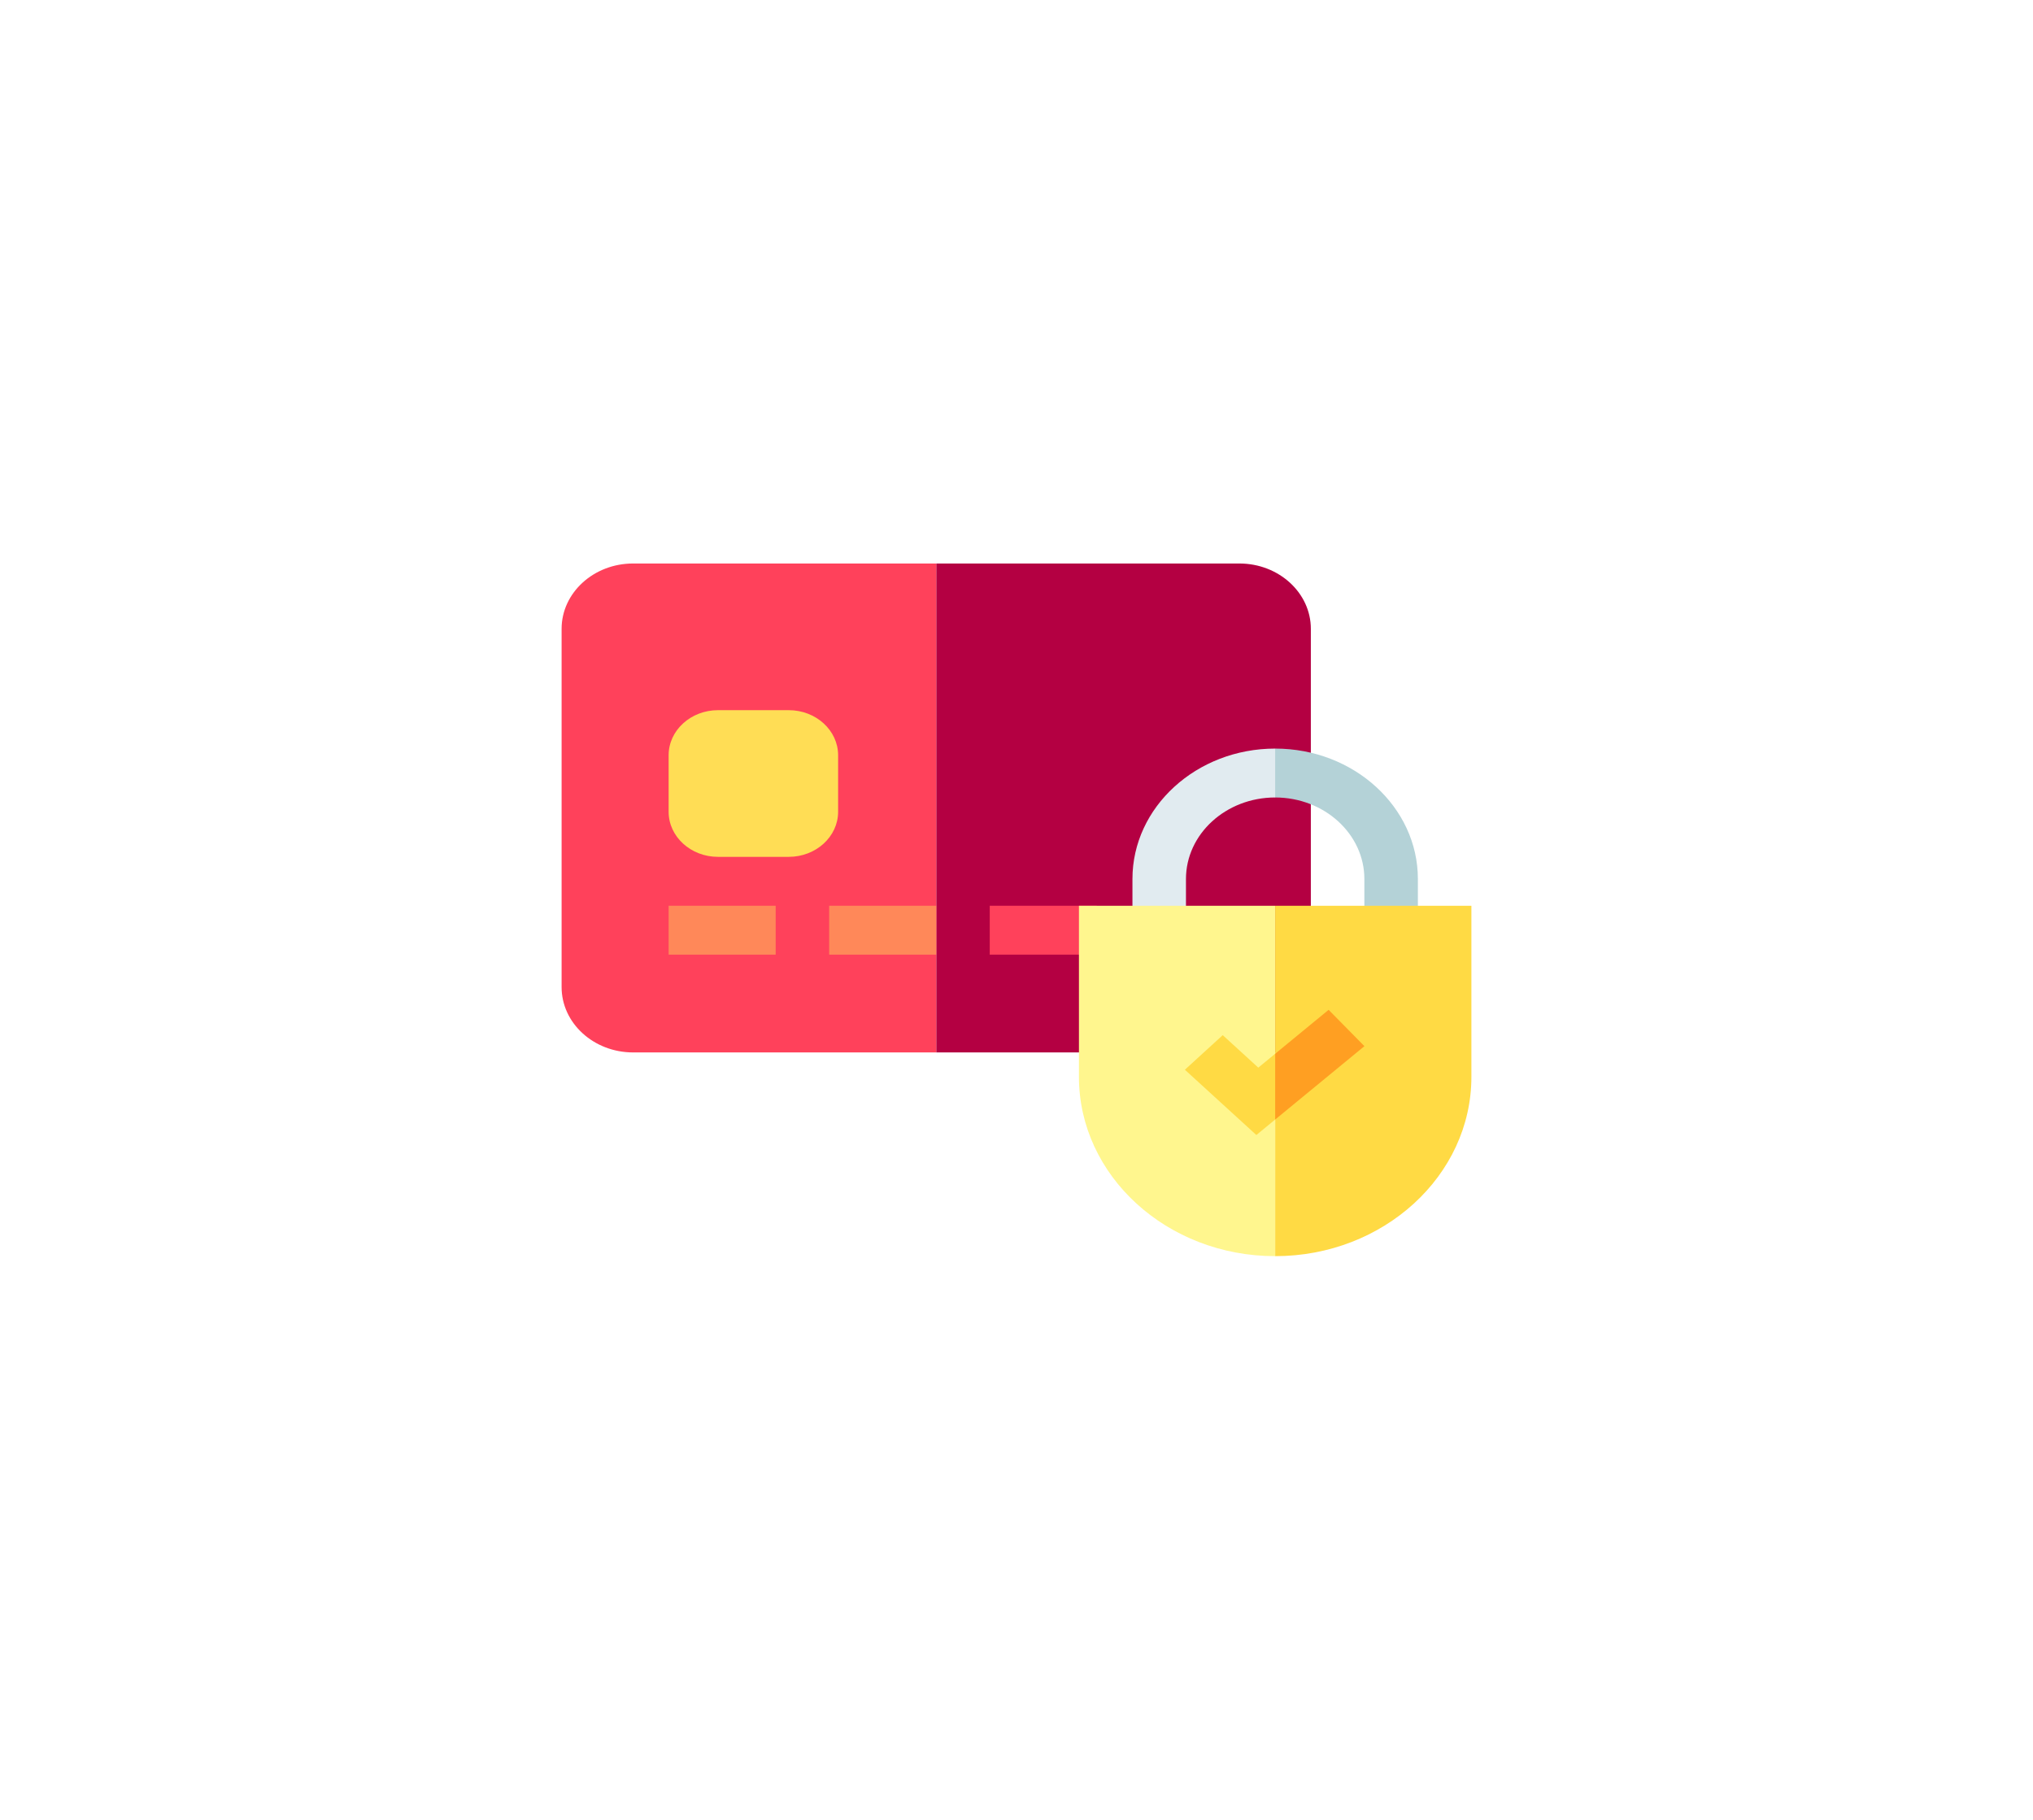 <svg width="181" height="162" viewBox="0 0 181 162" fill="none" xmlns="http://www.w3.org/2000/svg">
<g clip-path="url(#clip0)" filter="url(#filter0_d)">
<path d="M116.706 51.984V89.696H83.353V46.167H110.339C113.85 46.167 116.706 48.776 116.706 51.984Z" fill="#B40042"/>
<path d="M83.353 46.167V89.696H56.367C52.856 89.696 50 87.087 50 83.879V51.984C50 48.776 52.856 46.167 56.367 46.167H83.353Z" fill="#FF415B"/>
<path d="M70.225 59.225H63.922C61.5 59.225 59.529 61.025 59.529 63.238V68.272C59.529 70.484 61.5 72.284 63.922 72.284H70.225C72.647 72.284 74.618 70.484 74.618 68.272V63.238C74.618 61.025 72.647 59.225 70.225 59.225Z" fill="#FFDD55"/>
<path d="M59.529 76.637H69.059V80.99H59.529V76.637Z" fill="#FF8859"/>
<path d="M73.823 76.637H83.353V80.99H73.823V76.637Z" fill="#FF8859"/>
<path d="M88.118 76.637H97.647V80.99H88.118V76.637Z" fill="#FF415B"/>
<path d="M126.235 74.253V78.814H121.471V74.253C121.471 70.253 117.908 66.998 113.529 66.998L112.522 65.029L113.529 62.645C120.535 62.645 126.235 67.853 126.235 74.253Z" fill="#B4D2D7"/>
<path d="M113.529 62.645V66.998C109.151 66.998 105.588 70.253 105.588 74.253V78.814H100.823V74.253C100.823 67.853 106.524 62.645 113.529 62.645Z" fill="#E1EBF0"/>
<path d="M131 76.637V91.873C131 100.673 123.162 107.833 113.529 107.833V76.637H131Z" fill="#FFDA44"/>
<path d="M113.529 76.637V107.833C103.897 107.833 96.059 100.673 96.059 91.873V76.637H113.529Z" fill="#FFF68E"/>
<path d="M121.475 89.138L113.529 95.671L112.522 92.687L113.529 89.815L118.289 85.902L121.475 89.138Z" fill="#FF9F22"/>
<path d="M113.529 89.815V95.671L111.855 97.048L105.491 91.236L108.862 88.157L112.027 91.05L113.529 89.815Z" fill="#FFDA44"/>
</g>
<defs>
<filter id="filter0_d" x="0" y="-6" width="181" height="174" filterUnits="userSpaceOnUse" color-interpolation-filters="sRGB">
<feFlood flood-opacity="0" result="BackgroundImageFix"/>
<feColorMatrix in="SourceAlpha" type="matrix" values="0 0 0 0 0 0 0 0 0 0 0 0 0 0 0 0 0 0 127 0"/>
<feOffset dy="4"/>
<feGaussianBlur stdDeviation="25"/>
<feColorMatrix type="matrix" values="0 0 0 0 0 0 0 0 0 0 0 0 0 0 0 0 0 0 0.25 0"/>
<feBlend mode="normal" in2="BackgroundImageFix" result="effect1_dropShadow"/>
<feBlend mode="normal" in="SourceGraphic" in2="effect1_dropShadow" result="shape"/>
</filter>
<clipPath id="clip0">
<rect width="81" height="74" fill="white" transform="translate(50 40)"/>
</clipPath>
</defs>
</svg>
